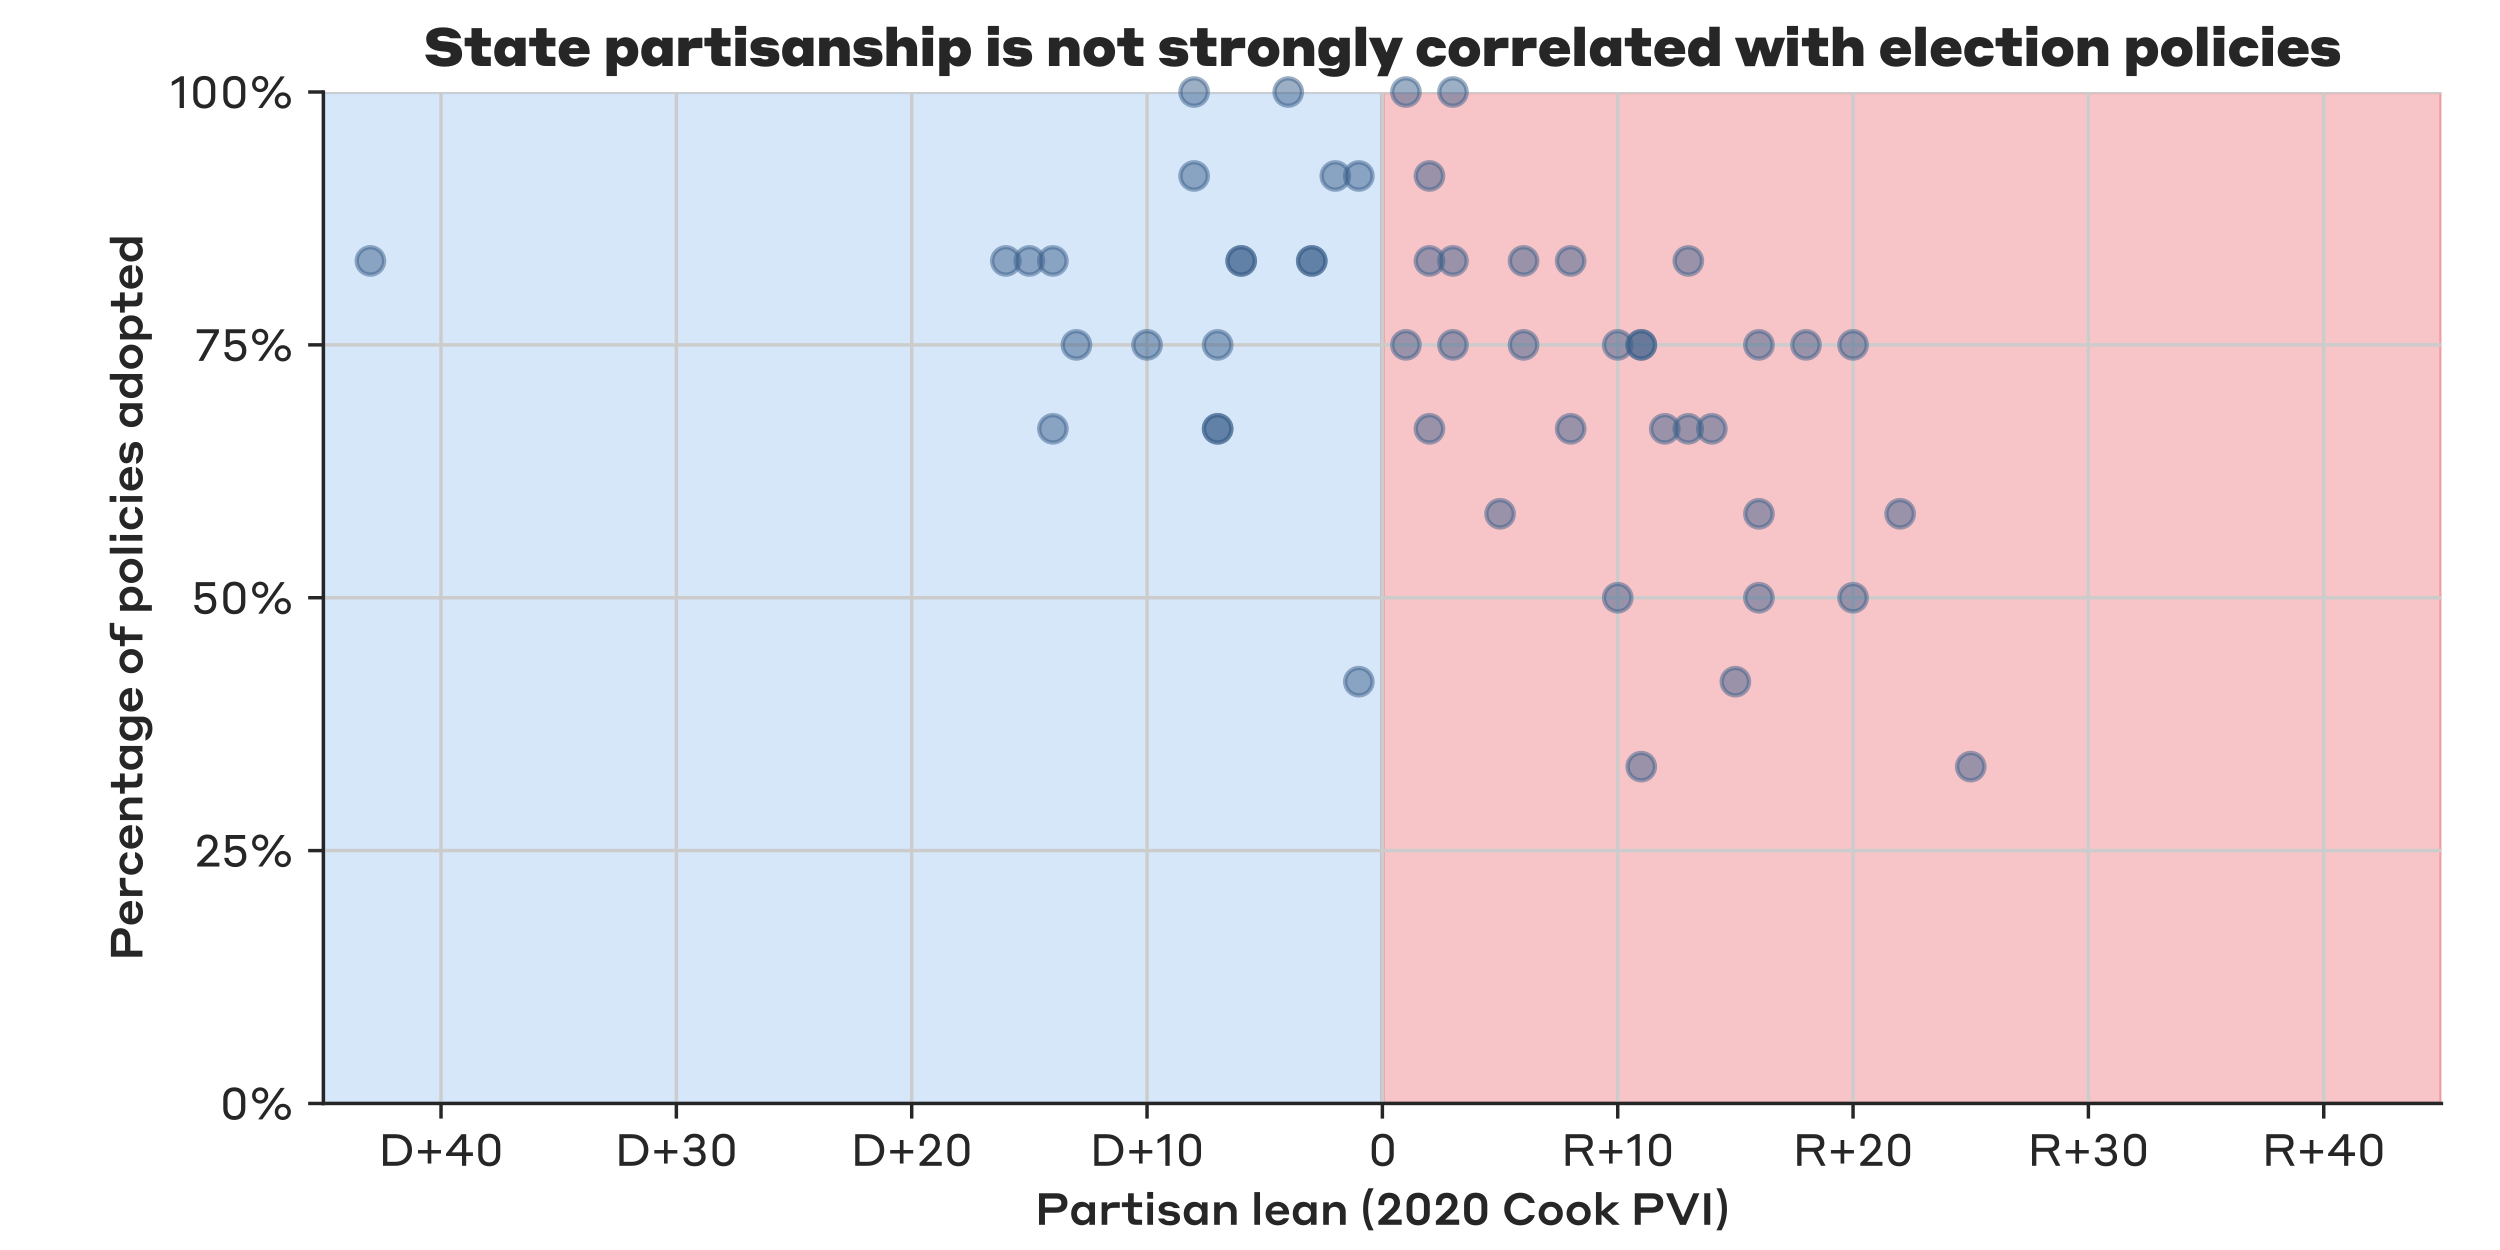 <?xml version="1.0" encoding="utf-8" standalone="no"?>
<!DOCTYPE svg PUBLIC "-//W3C//DTD SVG 1.1//EN"
  "http://www.w3.org/Graphics/SVG/1.1/DTD/svg11.dtd">
<svg xmlns:xlink="http://www.w3.org/1999/xlink" width="576pt" height="288pt" viewBox="0 0 576 288" xmlns="http://www.w3.org/2000/svg" version="1.1">
 <defs>
  <style type="text/css">*{stroke-linejoin: round; stroke-linecap: butt}</style>
 </defs>
 <g id="figure_1">
  <g id="patch_1">
   <path d="M 0 288 
L 576 288 
L 576 0 
L 0 0 
z
" style="fill: #ffffff"/>
  </g>
  <g id="axes_1">
   <g id="patch_2">
    <path d="M 74.5 254.233 
L 562.5 254.233 
L 562.5 21.2 
L 74.5 21.2 
z
" style="fill: #ffffff"/>
   </g>
   <g id="patch_3">
    <path d="M 74.5 254.233 
L 318.5 254.233 
L 318.5 21.2 
L 74.5 21.2 
z
" clip-path="url(#pe8891fdb47)" style="fill: #3687e7; opacity: 0.2; stroke: #3687e7; stroke-linejoin: miter"/>
   </g>
   <g id="patch_4">
    <path d="M 318.5 254.233 
L 562.5 254.233 
L 562.5 21.2 
L 318.5 21.2 
z
" clip-path="url(#pe8891fdb47)" style="fill: #e43e47; opacity: 0.3; stroke: #e43e47; stroke-linejoin: miter"/>
   </g>
   <g id="matplotlib.axis_1">
    <g id="xtick_1">
     <g id="line2d_1">
      <path d="M 101.611 254.233 
L 101.611 21.2 
" clip-path="url(#pe8891fdb47)" style="fill: none; stroke: #cccccc; stroke-width: 0.8; stroke-linecap: round"/>
     </g>
     <g id="line2d_2">
      <defs>
       <path id="ma58198d804" d="M 0 0 
L 0 3.5 
" style="stroke: #262626; stroke-width: 0.8"/>
      </defs>
      <g>
       <use xlink:href="#ma58198d804" x="101.611" y="254.233" style="fill: #262626; stroke: #262626; stroke-width: 0.8"/>
      </g>
     </g>
     <g id="text_1">
      <!-- D+40 -->
      <g style="fill: #262626" transform="translate(87.121 268.593) scale(0.1 -0.1)">
       <defs>
        <path id="StyreneA-Regular-44" d="M 704 0 
L 2496 0 
C 3962 0 4877 915 4877 2272 
C 4877 3654 3955 4544 2496 4544 
L 704 4544 
L 704 0 
z
M 2496 3974 
C 3571 3974 4237 3341 4237 2272 
C 4237 1235 3571 570 2496 570 
L 1325 570 
L 1325 3974 
L 2496 3974 
z
" transform="scale(0.016)"/>
        <path id="StyreneA-Regular-2b" d="M 3853 1766 
L 3853 2266 
L 2458 2266 
L 2458 3712 
L 1933 3712 
L 1933 2266 
L 538 2266 
L 538 1766 
L 1933 1766 
L 1933 320 
L 2458 320 
L 2458 1766 
L 3853 1766 
z
" transform="scale(0.016)"/>
        <path id="StyreneA-Regular-34" d="M 4160 1402 
L 4160 1939 
L 3194 1939 
L 3194 4544 
L 2515 4544 
L 288 1741 
L 288 1402 
L 2592 1402 
L 2592 0 
L 3194 0 
L 3194 1402 
L 4160 1402 
z
M 1107 1939 
L 2592 3827 
L 2592 1939 
L 1107 1939 
z
" transform="scale(0.016)"/>
        <path id="StyreneA-Regular-30" d="M 2214 4621 
C 1254 4621 627 4006 627 2963 
L 627 1581 
C 627 493 1274 -77 2214 -77 
C 3155 -77 3802 493 3802 1581 
L 3802 2963 
C 3802 4006 3174 4621 2214 4621 
z
M 2214 486 
C 1568 486 1242 954 1242 1587 
L 1242 2957 
C 1242 3590 1568 4058 2214 4058 
C 2861 4058 3187 3590 3187 2957 
L 3187 1587 
C 3187 954 2861 486 2214 486 
z
" transform="scale(0.016)"/>
       </defs>
       <use xlink:href="#StyreneA-Regular-44"/>
       <use xlink:href="#StyreneA-Regular-2b" x="83.2"/>
       <use xlink:href="#StyreneA-Regular-34" x="151.8"/>
       <use xlink:href="#StyreneA-Regular-30" x="220.6"/>
      </g>
     </g>
    </g>
    <g id="xtick_2">
     <g id="line2d_3">
      <path d="M 155.833 254.233 
L 155.833 21.2 
" clip-path="url(#pe8891fdb47)" style="fill: none; stroke: #cccccc; stroke-width: 0.8; stroke-linecap: round"/>
     </g>
     <g id="line2d_4">
      <g>
       <use xlink:href="#ma58198d804" x="155.833" y="254.233" style="fill: #262626; stroke: #262626; stroke-width: 0.8"/>
      </g>
     </g>
     <g id="text_2">
      <!-- D+30 -->
      <g style="fill: #262626" transform="translate(141.573 268.593) scale(0.1 -0.1)">
       <defs>
        <path id="StyreneA-Regular-33" d="M 3648 1242 
C 3648 1958 3206 2291 2867 2387 
C 3136 2502 3501 2810 3501 3373 
C 3501 4096 2963 4621 2010 4621 
C 1024 4621 570 3962 538 3379 
L 1152 3379 
C 1216 3757 1478 4064 2016 4064 
C 2528 4064 2886 3795 2886 3347 
C 2886 2886 2592 2630 2112 2630 
L 1293 2630 
L 1293 2067 
L 2093 2067 
C 2682 2067 3021 1786 3021 1280 
C 3021 781 2630 486 2029 486 
C 1408 486 1107 851 1037 1203 
L 416 1203 
C 474 589 947 -77 2029 -77 
C 3046 -77 3648 461 3648 1242 
z
" transform="scale(0.016)"/>
       </defs>
       <use xlink:href="#StyreneA-Regular-44"/>
       <use xlink:href="#StyreneA-Regular-2b" x="83.2"/>
       <use xlink:href="#StyreneA-Regular-33" x="151.8"/>
       <use xlink:href="#StyreneA-Regular-30" x="216"/>
      </g>
     </g>
    </g>
    <g id="xtick_3">
     <g id="line2d_5">
      <path d="M 210.056 254.233 
L 210.056 21.2 
" clip-path="url(#pe8891fdb47)" style="fill: none; stroke: #cccccc; stroke-width: 0.8; stroke-linecap: round"/>
     </g>
     <g id="line2d_6">
      <g>
       <use xlink:href="#ma58198d804" x="210.056" y="254.233" style="fill: #262626; stroke: #262626; stroke-width: 0.8"/>
      </g>
     </g>
     <g id="text_3">
      <!-- D+20 -->
      <g style="fill: #262626" transform="translate(195.916 268.593) scale(0.1 -0.1)">
       <defs>
        <path id="StyreneA-Regular-32" d="M 3674 563 
L 1459 563 
L 2419 1504 
C 2976 2048 3411 2496 3411 3219 
C 3411 4019 2854 4621 1946 4621 
C 1043 4621 493 4006 493 3174 
L 493 2874 
L 1101 2874 
L 1101 3168 
C 1101 3686 1421 4058 1946 4058 
C 2470 4058 2790 3718 2790 3219 
C 2790 2726 2509 2394 2016 1901 
L 480 384 
L 480 0 
L 3674 0 
L 3674 563 
z
" transform="scale(0.016)"/>
       </defs>
       <use xlink:href="#StyreneA-Regular-44"/>
       <use xlink:href="#StyreneA-Regular-2b" x="83.2"/>
       <use xlink:href="#StyreneA-Regular-32" x="151.8"/>
       <use xlink:href="#StyreneA-Regular-30" x="213.6"/>
      </g>
     </g>
    </g>
    <g id="xtick_4">
     <g id="line2d_7">
      <path d="M 264.278 254.233 
L 264.278 21.2 
" clip-path="url(#pe8891fdb47)" style="fill: none; stroke: #cccccc; stroke-width: 0.8; stroke-linecap: round"/>
     </g>
     <g id="line2d_8">
      <g>
       <use xlink:href="#ma58198d804" x="264.278" y="254.233" style="fill: #262626; stroke: #262626; stroke-width: 0.8"/>
      </g>
     </g>
     <g id="text_4">
      <!-- D+10 -->
      <g style="fill: #262626" transform="translate(251.003 268.593) scale(0.1 -0.1)">
       <defs>
        <path id="StyreneA-Regular-31" d="M 2067 4563 
L 1606 4563 
L 320 3776 
L 320 3187 
L 1446 3840 
L 1446 0 
L 2067 0 
L 2067 4563 
z
" transform="scale(0.016)"/>
       </defs>
       <use xlink:href="#StyreneA-Regular-44"/>
       <use xlink:href="#StyreneA-Regular-2b" x="83.2"/>
       <use xlink:href="#StyreneA-Regular-31" x="151.8"/>
       <use xlink:href="#StyreneA-Regular-30" x="196.3"/>
      </g>
     </g>
    </g>
    <g id="xtick_5">
     <g id="line2d_9">
      <path d="M 318.5 254.233 
L 318.5 21.2 
" clip-path="url(#pe8891fdb47)" style="fill: none; stroke: #cccccc; stroke-width: 0.8; stroke-linecap: round"/>
     </g>
     <g id="line2d_10">
      <g>
       <use xlink:href="#ma58198d804" x="318.5" y="254.233" style="fill: #262626; stroke: #262626; stroke-width: 0.8"/>
      </g>
     </g>
     <g id="text_5">
      <!-- 0 -->
      <g style="fill: #262626" transform="translate(315.04 268.593) scale(0.1 -0.1)">
       <use xlink:href="#StyreneA-Regular-30"/>
      </g>
     </g>
    </g>
    <g id="xtick_6">
     <g id="line2d_11">
      <path d="M 372.722 254.233 
L 372.722 21.2 
" clip-path="url(#pe8891fdb47)" style="fill: none; stroke: #cccccc; stroke-width: 0.8; stroke-linecap: round"/>
     </g>
     <g id="line2d_12">
      <g>
       <use xlink:href="#ma58198d804" x="372.722" y="254.233" style="fill: #262626; stroke: #262626; stroke-width: 0.8"/>
      </g>
     </g>
     <g id="text_6">
      <!-- R+10 -->
      <g style="fill: #262626" transform="translate(359.593 268.593) scale(0.1 -0.1)">
       <defs>
        <path id="StyreneA-Regular-52" d="M 704 0 
L 1325 0 
L 1325 2022 
L 3040 2022 
L 4128 0 
L 4787 0 
L 3686 2086 
C 4288 2240 4614 2656 4614 3258 
C 4614 4102 4096 4544 3117 4544 
L 704 4544 
L 704 0 
z
M 3098 3968 
C 3680 3968 3974 3750 3974 3258 
C 3974 2797 3680 2592 3098 2592 
L 1325 2592 
L 1325 3968 
L 3098 3968 
z
" transform="scale(0.016)"/>
       </defs>
       <use xlink:href="#StyreneA-Regular-52"/>
       <use xlink:href="#StyreneA-Regular-2b" x="80.3"/>
       <use xlink:href="#StyreneA-Regular-31" x="148.9"/>
       <use xlink:href="#StyreneA-Regular-30" x="193.4"/>
      </g>
     </g>
    </g>
    <g id="xtick_7">
     <g id="line2d_13">
      <path d="M 426.944 254.233 
L 426.944 21.2 
" clip-path="url(#pe8891fdb47)" style="fill: none; stroke: #cccccc; stroke-width: 0.8; stroke-linecap: round"/>
     </g>
     <g id="line2d_14">
      <g>
       <use xlink:href="#ma58198d804" x="426.944" y="254.233" style="fill: #262626; stroke: #262626; stroke-width: 0.8"/>
      </g>
     </g>
     <g id="text_7">
      <!-- R+20 -->
      <g style="fill: #262626" transform="translate(412.95 268.593) scale(0.1 -0.1)">
       <use xlink:href="#StyreneA-Regular-52"/>
       <use xlink:href="#StyreneA-Regular-2b" x="80.3"/>
       <use xlink:href="#StyreneA-Regular-32" x="148.9"/>
       <use xlink:href="#StyreneA-Regular-30" x="210.7"/>
      </g>
     </g>
    </g>
    <g id="xtick_8">
     <g id="line2d_15">
      <path d="M 481.167 254.233 
L 481.167 21.2 
" clip-path="url(#pe8891fdb47)" style="fill: none; stroke: #cccccc; stroke-width: 0.8; stroke-linecap: round"/>
     </g>
     <g id="line2d_16">
      <g>
       <use xlink:href="#ma58198d804" x="481.167" y="254.233" style="fill: #262626; stroke: #262626; stroke-width: 0.8"/>
      </g>
     </g>
     <g id="text_8">
      <!-- R+30 -->
      <g style="fill: #262626" transform="translate(467.052 268.593) scale(0.1 -0.1)">
       <use xlink:href="#StyreneA-Regular-52"/>
       <use xlink:href="#StyreneA-Regular-2b" x="80.3"/>
       <use xlink:href="#StyreneA-Regular-33" x="148.9"/>
       <use xlink:href="#StyreneA-Regular-30" x="213.1"/>
      </g>
     </g>
    </g>
    <g id="xtick_9">
     <g id="line2d_17">
      <path d="M 535.389 254.233 
L 535.389 21.2 
" clip-path="url(#pe8891fdb47)" style="fill: none; stroke: #cccccc; stroke-width: 0.8; stroke-linecap: round"/>
     </g>
     <g id="line2d_18">
      <g>
       <use xlink:href="#ma58198d804" x="535.389" y="254.233" style="fill: #262626; stroke: #262626; stroke-width: 0.8"/>
      </g>
     </g>
     <g id="text_9">
      <!-- R+40 -->
      <g style="fill: #262626" transform="translate(521.044 268.593) scale(0.1 -0.1)">
       <use xlink:href="#StyreneA-Regular-52"/>
       <use xlink:href="#StyreneA-Regular-2b" x="80.3"/>
       <use xlink:href="#StyreneA-Regular-34" x="148.9"/>
       <use xlink:href="#StyreneA-Regular-30" x="217.7"/>
      </g>
     </g>
    </g>
    <g id="text_10">
     <!-- Partisan lean (2020 Cook PVI) -->
     <g style="fill: #262626" transform="translate(238.385 282.193) scale(0.1 -0.1)">
      <defs>
       <path id="StyreneA-Medium-50" d="M 627 0 
L 1485 0 
L 1485 1741 
L 3136 1741 
C 4154 1741 4723 2278 4723 3155 
C 4723 4051 4154 4544 3136 4544 
L 627 4544 
L 627 0 
z
M 3091 3776 
C 3597 3776 3840 3552 3840 3142 
C 3840 2765 3590 2509 3091 2509 
L 1485 2509 
L 1485 3776 
L 3091 3776 
z
" transform="scale(0.016)"/>
       <path id="StyreneA-Medium-61" d="M 2938 512 
L 2938 0 
L 3750 0 
L 3750 3238 
L 2931 3238 
L 2931 2752 
C 2861 2886 2534 3309 1850 3309 
C 1011 3309 320 2669 320 1619 
C 320 557 1011 -70 1843 -70 
C 2554 -70 2874 378 2938 512 
z
M 2944 1619 
C 2944 1069 2592 646 2061 646 
C 1510 646 1152 1069 1152 1619 
C 1152 2170 1510 2592 2061 2592 
C 2592 2592 2944 2170 2944 1619 
z
" transform="scale(0.016)"/>
       <path id="StyreneA-Medium-72" d="M 1344 1702 
C 1344 2214 1594 2445 2285 2445 
L 3149 2445 
L 3149 3258 
L 2394 3258 
C 1677 3258 1427 2880 1344 2694 
L 1344 3238 
L 531 3238 
L 531 0 
L 1344 0 
L 1344 1702 
z
" transform="scale(0.016)"/>
       <path id="StyreneA-Medium-74" d="M 3085 730 
L 2464 730 
C 2022 730 1888 902 1888 1306 
L 1888 2541 
L 3085 2541 
L 3085 3238 
L 1888 3238 
L 1888 4544 
L 1069 4544 
L 1069 3238 
L 179 3238 
L 179 2541 
L 1069 2541 
L 1069 1056 
C 1069 365 1427 0 2189 0 
L 3085 0 
L 3085 730 
z
" transform="scale(0.016)"/>
       <path id="StyreneA-Medium-69" d="M 518 3757 
L 1370 3757 
L 1370 4730 
L 518 4730 
L 518 3757 
z
M 538 0 
L 1357 0 
L 1357 3238 
L 538 3238 
L 538 0 
z
" transform="scale(0.016)"/>
       <path id="StyreneA-Medium-73" d="M 2093 1267 
C 2458 1229 2573 1101 2573 902 
C 2573 698 2355 544 1907 544 
C 1357 544 1158 832 1126 909 
L 250 909 
C 314 608 704 -90 1907 -90 
C 2893 -90 3405 333 3405 934 
C 3405 1568 3046 1907 2170 1984 
L 1619 2042 
C 1293 2080 1158 2202 1158 2381 
C 1158 2573 1363 2707 1754 2707 
C 2234 2707 2432 2483 2483 2413 
L 3347 2413 
C 3270 2726 2918 3328 1760 3328 
C 890 3328 333 2944 333 2336 
C 333 1702 813 1382 1523 1325 
C 1747 1299 1862 1286 2093 1267 
z
" transform="scale(0.016)"/>
       <path id="StyreneA-Medium-6e" d="M 1344 1728 
C 1344 2227 1664 2579 2157 2579 
C 2637 2579 2944 2240 2944 1728 
L 2944 0 
L 3770 0 
L 3770 1888 
C 3770 2714 3232 3309 2419 3309 
C 1830 3309 1466 2925 1344 2694 
L 1344 3238 
L 531 3238 
L 531 0 
L 1344 0 
L 1344 1728 
z
" transform="scale(0.016)"/>
       <path id="StyreneA-Medium-20" transform="scale(0.016)"/>
       <path id="StyreneA-Medium-6c" d="M 544 0 
L 1363 0 
L 1363 4710 
L 544 4710 
L 544 0 
z
" transform="scale(0.016)"/>
       <path id="StyreneA-Medium-65" d="M 2010 3322 
C 1018 3322 314 2624 314 1619 
C 314 646 1018 -83 2074 -83 
C 3174 -83 3616 614 3667 947 
L 2861 947 
C 2803 858 2592 595 2074 595 
C 1536 595 1171 979 1133 1485 
L 3706 1485 
L 3706 1574 
C 3706 2637 3008 3322 2010 3322 
z
M 2010 2688 
C 2426 2688 2733 2458 2848 2048 
L 1158 2048 
C 1261 2445 1568 2688 2010 2688 
z
" transform="scale(0.016)"/>
       <path id="StyreneA-Medium-28" d="M 2029 5261 
L 1286 5261 
C 979 4672 512 3686 512 2240 
C 512 794 979 -205 1286 -794 
L 2029 -794 
C 1715 -205 1235 755 1235 2240 
C 1235 3725 1715 4672 2029 5261 
z
" transform="scale(0.016)"/>
       <path id="StyreneA-Medium-32" d="M 3789 749 
L 1754 749 
L 2560 1510 
C 3123 2035 3546 2470 3546 3181 
C 3546 4019 2970 4621 1984 4621 
C 1005 4621 442 3968 442 3123 
L 442 2835 
L 1274 2835 
L 1274 3104 
C 1274 3546 1542 3859 1984 3859 
C 2432 3859 2688 3571 2688 3162 
C 2688 2752 2464 2477 2042 2074 
L 429 550 
L 429 0 
L 3789 0 
L 3789 749 
z
" transform="scale(0.016)"/>
       <path id="StyreneA-Medium-30" d="M 2227 4627 
C 1203 4627 557 3994 557 2944 
L 557 1600 
C 557 525 1216 -83 2227 -83 
C 3238 -83 3898 525 3898 1600 
L 3898 2944 
C 3898 3994 3251 4627 2227 4627 
z
M 2227 685 
C 1677 685 1402 1075 1402 1613 
L 1402 2931 
C 1402 3469 1677 3859 2227 3859 
C 2771 3859 3053 3469 3053 2931 
L 3053 1613 
C 3053 1075 2771 685 2227 685 
z
" transform="scale(0.016)"/>
       <path id="StyreneA-Medium-43" d="M 2675 -77 
C 4134 -77 4685 922 4794 1402 
L 3923 1402 
C 3802 1171 3469 710 2675 710 
C 1818 710 1274 1421 1274 2272 
C 1274 3123 1818 3834 2675 3834 
C 3398 3834 3782 3392 3910 3149 
L 4794 3149 
C 4672 3680 4077 4621 2675 4621 
C 1344 4621 384 3603 384 2272 
C 384 941 1344 -77 2675 -77 
z
" transform="scale(0.016)"/>
       <path id="StyreneA-Medium-6f" d="M 2061 3322 
C 1062 3322 314 2605 314 1619 
C 314 634 1062 -83 2061 -83 
C 3046 -83 3802 634 3802 1619 
C 3802 2605 3046 3322 2061 3322 
z
M 2061 646 
C 1510 646 1139 1075 1139 1619 
C 1139 2163 1510 2592 2061 2592 
C 2605 2592 2976 2170 2976 1619 
C 2976 1069 2605 646 2061 646 
z
" transform="scale(0.016)"/>
       <path id="StyreneA-Medium-6b" d="M 2886 0 
L 3981 0 
L 2170 1728 
L 3891 3238 
L 2822 3238 
L 1338 1920 
L 1338 4710 
L 531 4710 
L 531 0 
L 1338 0 
L 1338 1472 
L 2886 0 
z
" transform="scale(0.016)"/>
       <path id="StyreneA-Medium-56" d="M 4992 4544 
L 4109 4544 
L 2637 1062 
L 1171 4544 
L 186 4544 
L 2189 -13 
L 3046 -13 
L 4992 4544 
z
" transform="scale(0.016)"/>
       <path id="StyreneA-Medium-49" d="M 634 0 
L 1498 0 
L 1498 4544 
L 634 4544 
L 634 0 
z
" transform="scale(0.016)"/>
       <path id="StyreneA-Medium-29" d="M 301 -794 
L 1043 -794 
C 1350 -205 1824 794 1824 2240 
C 1824 3686 1350 4672 1043 5261 
L 301 5261 
C 614 4672 1094 3725 1094 2240 
C 1094 755 614 -205 301 -794 
z
" transform="scale(0.016)"/>
      </defs>
      <use xlink:href="#StyreneA-Medium-50"/>
      <use xlink:href="#StyreneA-Medium-61" x="79"/>
      <use xlink:href="#StyreneA-Medium-72" x="145.8"/>
      <use xlink:href="#StyreneA-Medium-74" x="198.1"/>
      <use xlink:href="#StyreneA-Medium-69" x="251"/>
      <use xlink:href="#StyreneA-Medium-73" x="280.5"/>
      <use xlink:href="#StyreneA-Medium-61" x="338.3"/>
      <use xlink:href="#StyreneA-Medium-6e" x="405.1"/>
      <use xlink:href="#StyreneA-Medium-20" x="471.6"/>
      <use xlink:href="#StyreneA-Medium-6c" x="497.4"/>
      <use xlink:href="#StyreneA-Medium-65" x="527.1"/>
      <use xlink:href="#StyreneA-Medium-61" x="589.5"/>
      <use xlink:href="#StyreneA-Medium-6e" x="656.3"/>
      <use xlink:href="#StyreneA-Medium-20" x="722.8"/>
      <use xlink:href="#StyreneA-Medium-28" x="748.6"/>
      <use xlink:href="#StyreneA-Medium-32" x="785"/>
      <use xlink:href="#StyreneA-Medium-30" x="848"/>
      <use xlink:href="#StyreneA-Medium-32" x="917.5"/>
      <use xlink:href="#StyreneA-Medium-30" x="980.5"/>
      <use xlink:href="#StyreneA-Medium-20" x="1050"/>
      <use xlink:href="#StyreneA-Medium-43" x="1075.8"/>
      <use xlink:href="#StyreneA-Medium-6f" x="1156.1"/>
      <use xlink:href="#StyreneA-Medium-6f" x="1220.4"/>
      <use xlink:href="#StyreneA-Medium-6b" x="1284.7"/>
      <use xlink:href="#StyreneA-Medium-20" x="1346.9"/>
      <use xlink:href="#StyreneA-Medium-50" x="1372.7"/>
      <use xlink:href="#StyreneA-Medium-56" x="1451.7"/>
      <use xlink:href="#StyreneA-Medium-49" x="1532.6"/>
      <use xlink:href="#StyreneA-Medium-29" x="1565.9"/>
     </g>
    </g>
   </g>
   <g id="matplotlib.axis_2">
    <g id="ytick_1">
     <g id="line2d_19">
      <path d="M 74.5 254.233 
L 562.5 254.233 
" clip-path="url(#pe8891fdb47)" style="fill: none; stroke: #cccccc; stroke-width: 0.8; stroke-linecap: round"/>
     </g>
     <g id="line2d_20">
      <defs>
       <path id="m0393fb7500" d="M 0 0 
L -3.5 0 
" style="stroke: #262626; stroke-width: 0.8"/>
      </defs>
      <g>
       <use xlink:href="#m0393fb7500" x="74.5" y="254.233" style="fill: #262626; stroke: #262626; stroke-width: 0.8"/>
      </g>
     </g>
     <g id="text_11">
      <!-- 0% -->
      <g style="fill: #262626" transform="translate(50.439 257.913) scale(0.1 -0.1)">
       <defs>
        <path id="StyreneA-Regular-25" d="M 1613 2278 
C 2272 2278 2778 2784 2778 3450 
C 2778 4115 2272 4621 1613 4621 
C 954 4621 448 4115 448 3450 
C 448 2784 954 2278 1613 2278 
z
M 1331 0 
L 1933 0 
L 5152 4544 
L 4544 4544 
L 1331 0 
z
M 1613 2752 
C 1222 2752 954 3053 954 3450 
C 954 3846 1222 4147 1613 4147 
C 2003 4147 2272 3846 2272 3450 
C 2272 3053 2003 2752 1613 2752 
z
M 4877 -90 
C 5536 -90 6042 416 6042 1082 
C 6042 1747 5536 2253 4877 2253 
C 4218 2253 3712 1747 3712 1082 
C 3712 416 4218 -90 4877 -90 
z
M 4877 384 
C 4486 384 4218 685 4218 1082 
C 4218 1478 4486 1779 4877 1779 
C 5267 1779 5536 1478 5536 1082 
C 5536 685 5267 384 4877 384 
z
" transform="scale(0.016)"/>
       </defs>
       <use xlink:href="#StyreneA-Regular-30"/>
       <use xlink:href="#StyreneA-Regular-25" x="69.2"/>
      </g>
     </g>
    </g>
    <g id="ytick_2">
     <g id="line2d_21">
      <path d="M 74.5 195.975 
L 562.5 195.975 
" clip-path="url(#pe8891fdb47)" style="fill: none; stroke: #cccccc; stroke-width: 0.8; stroke-linecap: round"/>
     </g>
     <g id="line2d_22">
      <g>
       <use xlink:href="#m0393fb7500" x="74.5" y="195.975" style="fill: #262626; stroke: #262626; stroke-width: 0.8"/>
      </g>
     </g>
     <g id="text_12">
      <!-- 25% -->
      <g style="fill: #262626" transform="translate(44.67 199.655) scale(0.1 -0.1)">
       <defs>
        <path id="StyreneA-Regular-35" d="M 730 2010 
L 1242 2010 
C 1312 2112 1530 2432 2099 2432 
C 2682 2432 3078 2067 3078 1491 
L 3078 1427 
C 3078 877 2682 486 2099 486 
C 1395 486 1158 954 1114 1254 
L 506 1254 
C 557 563 1056 -77 2099 -77 
C 3059 -77 3693 544 3693 1427 
L 3693 1498 
C 3693 2458 3021 2995 2240 2995 
C 1798 2995 1498 2842 1318 2662 
L 1318 3981 
L 3520 3981 
L 3520 4544 
L 730 4544 
L 730 2010 
z
" transform="scale(0.016)"/>
       </defs>
       <use xlink:href="#StyreneA-Regular-32"/>
       <use xlink:href="#StyreneA-Regular-35" x="61.8"/>
       <use xlink:href="#StyreneA-Regular-25" x="126.9"/>
      </g>
     </g>
    </g>
    <g id="ytick_3">
     <g id="line2d_23">
      <path d="M 74.5 137.717 
L 562.5 137.717 
" clip-path="url(#pe8891fdb47)" style="fill: none; stroke: #cccccc; stroke-width: 0.8; stroke-linecap: round"/>
     </g>
     <g id="line2d_24">
      <g>
       <use xlink:href="#m0393fb7500" x="74.5" y="137.717" style="fill: #262626; stroke: #262626; stroke-width: 0.8"/>
      </g>
     </g>
     <g id="text_13">
      <!-- 50% -->
      <g style="fill: #262626" transform="translate(43.93 141.396) scale(0.1 -0.1)">
       <use xlink:href="#StyreneA-Regular-35"/>
       <use xlink:href="#StyreneA-Regular-30" x="65.1"/>
       <use xlink:href="#StyreneA-Regular-25" x="134.3"/>
      </g>
     </g>
    </g>
    <g id="ytick_4">
     <g id="line2d_25">
      <path d="M 74.5 79.458 
L 562.5 79.458 
" clip-path="url(#pe8891fdb47)" style="fill: none; stroke: #cccccc; stroke-width: 0.8; stroke-linecap: round"/>
     </g>
     <g id="line2d_26">
      <g>
       <use xlink:href="#m0393fb7500" x="74.5" y="79.458" style="fill: #262626; stroke: #262626; stroke-width: 0.8"/>
      </g>
     </g>
     <g id="text_14">
      <!-- 75% -->
      <g style="fill: #262626" transform="translate(44.67 83.138) scale(0.1 -0.1)">
       <defs>
        <path id="StyreneA-Regular-37" d="M 3603 4077 
L 3603 4544 
L 416 4544 
L 416 3981 
L 2899 3981 
L 672 0 
L 1350 0 
L 3603 4077 
z
" transform="scale(0.016)"/>
       </defs>
       <use xlink:href="#StyreneA-Regular-37"/>
       <use xlink:href="#StyreneA-Regular-35" x="61.8"/>
       <use xlink:href="#StyreneA-Regular-25" x="126.9"/>
      </g>
     </g>
    </g>
    <g id="ytick_5">
     <g id="line2d_27">
      <path d="M 74.5 21.2 
L 562.5 21.2 
" clip-path="url(#pe8891fdb47)" style="fill: none; stroke: #cccccc; stroke-width: 0.8; stroke-linecap: round"/>
     </g>
     <g id="line2d_28">
      <g>
       <use xlink:href="#m0393fb7500" x="74.5" y="21.2" style="fill: #262626; stroke: #262626; stroke-width: 0.8"/>
      </g>
     </g>
     <g id="text_15">
      <!-- 100% -->
      <g style="fill: #262626" transform="translate(39.069 24.88) scale(0.1 -0.1)">
       <use xlink:href="#StyreneA-Regular-31"/>
       <use xlink:href="#StyreneA-Regular-30" x="44.5"/>
       <use xlink:href="#StyreneA-Regular-30" x="113.7"/>
       <use xlink:href="#StyreneA-Regular-25" x="182.9"/>
      </g>
     </g>
    </g>
    <g id="text_16">
     <!-- Percentage of policies adopted -->
     <g style="fill: #262626" transform="translate(32.819 221.417) rotate(-90) scale(0.1 -0.1)">
      <defs>
       <path id="StyreneA-Medium-63" d="M 2758 2170 
L 3571 2170 
C 3520 2528 3130 3322 1978 3322 
C 1043 3322 314 2618 314 1619 
C 314 621 1050 -83 1984 -83 
C 3142 -83 3533 730 3571 1069 
L 2771 1069 
C 2726 979 2528 640 1997 640 
C 1491 640 1146 1075 1146 1619 
C 1146 2163 1491 2598 1990 2598 
C 2509 2598 2714 2259 2758 2170 
z
" transform="scale(0.016)"/>
       <path id="StyreneA-Medium-67" d="M 2976 531 
L 2976 83 
C 2976 -454 2637 -762 2048 -762 
C 1523 -762 1331 -493 1286 -429 
L 346 -429 
C 397 -666 800 -1440 2048 -1440 
C 3219 -1440 3789 -819 3789 70 
L 3789 3238 
L 2970 3238 
L 2970 2746 
C 2906 2874 2560 3309 1862 3309 
C 1018 3309 320 2682 320 1626 
C 320 576 1018 -58 1862 -58 
C 2566 -58 2906 390 2976 531 
z
M 2982 1626 
C 2982 1088 2624 659 2074 659 
C 1510 659 1152 1088 1152 1626 
C 1152 2176 1510 2592 2074 2592 
C 2624 2592 2982 2176 2982 1626 
z
" transform="scale(0.016)"/>
       <path id="StyreneA-Medium-66" d="M 3046 2547 
L 3046 3238 
L 1888 3238 
L 1888 3552 
C 1888 3878 2042 4058 2400 4058 
L 3546 4058 
L 3546 4710 
L 2150 4710 
C 1414 4710 1069 4339 1069 3712 
L 1069 3238 
L 179 3238 
L 179 2547 
L 1069 2547 
L 1069 0 
L 1888 0 
L 1888 2547 
L 3046 2547 
z
" transform="scale(0.016)"/>
       <path id="StyreneA-Medium-70" d="M 1338 493 
C 1402 365 1754 -70 2458 -70 
C 3302 -70 3994 557 3994 1619 
C 3994 2675 3302 3309 2458 3309 
C 1754 3309 1402 2848 1344 2726 
L 1344 3238 
L 531 3238 
L 531 -1357 
L 1338 -1357 
L 1338 493 
z
M 1331 1619 
C 1331 2176 1690 2592 2246 2592 
C 2810 2592 3168 2176 3168 1619 
C 3168 1069 2810 646 2246 646 
C 1690 646 1331 1069 1331 1619 
z
" transform="scale(0.016)"/>
       <path id="StyreneA-Medium-64" d="M 2982 512 
L 2982 0 
L 3795 0 
L 3795 4710 
L 2976 4710 
L 2976 2752 
C 2912 2880 2566 3309 1862 3309 
C 1024 3309 320 2675 320 1619 
C 320 563 1018 -70 1862 -70 
C 2573 -70 2918 384 2982 512 
z
M 2989 1619 
C 2989 1062 2630 646 2080 646 
C 1517 646 1152 1062 1152 1619 
C 1152 2176 1517 2592 2080 2592 
C 2630 2592 2989 2176 2989 1619 
z
" transform="scale(0.016)"/>
      </defs>
      <use xlink:href="#StyreneA-Medium-50"/>
      <use xlink:href="#StyreneA-Medium-65" x="79"/>
      <use xlink:href="#StyreneA-Medium-72" x="141.4"/>
      <use xlink:href="#StyreneA-Medium-63" x="193.7"/>
      <use xlink:href="#StyreneA-Medium-65" x="253.8"/>
      <use xlink:href="#StyreneA-Medium-6e" x="316.2"/>
      <use xlink:href="#StyreneA-Medium-74" x="382.7"/>
      <use xlink:href="#StyreneA-Medium-61" x="435.6"/>
      <use xlink:href="#StyreneA-Medium-67" x="502.4"/>
      <use xlink:href="#StyreneA-Medium-65" x="569.8"/>
      <use xlink:href="#StyreneA-Medium-20" x="632.2"/>
      <use xlink:href="#StyreneA-Medium-6f" x="658"/>
      <use xlink:href="#StyreneA-Medium-66" x="722.3"/>
      <use xlink:href="#StyreneA-Medium-20" x="772.7"/>
      <use xlink:href="#StyreneA-Medium-70" x="798.5"/>
      <use xlink:href="#StyreneA-Medium-6f" x="865.9"/>
      <use xlink:href="#StyreneA-Medium-6c" x="930.2"/>
      <use xlink:href="#StyreneA-Medium-69" x="959.9"/>
      <use xlink:href="#StyreneA-Medium-63" x="989.4"/>
      <use xlink:href="#StyreneA-Medium-69" x="1049.5"/>
      <use xlink:href="#StyreneA-Medium-65" x="1079"/>
      <use xlink:href="#StyreneA-Medium-73" x="1141.4"/>
      <use xlink:href="#StyreneA-Medium-20" x="1199.2"/>
      <use xlink:href="#StyreneA-Medium-61" x="1225"/>
      <use xlink:href="#StyreneA-Medium-64" x="1291.8"/>
      <use xlink:href="#StyreneA-Medium-6f" x="1359.4"/>
      <use xlink:href="#StyreneA-Medium-70" x="1423.7"/>
      <use xlink:href="#StyreneA-Medium-74" x="1491.1"/>
      <use xlink:href="#StyreneA-Medium-65" x="1544"/>
      <use xlink:href="#StyreneA-Medium-64" x="1606.4"/>
     </g>
    </g>
   </g>
   <g id="PathCollection_1">
    <defs>
     <path id="m707bb9d493" d="M 0 3.162 
C 0.839 3.162 1.643 2.829 2.236 2.236 
C 2.829 1.643 3.162 0.839 3.162 0 
C 3.162 -0.839 2.829 -1.643 2.236 -2.236 
C 1.643 -2.829 0.839 -3.162 0 -3.162 
C -0.839 -3.162 -1.643 -2.829 -2.236 -2.236 
C -2.829 -1.643 -3.162 -0.839 -3.162 0 
C -3.162 0.839 -2.829 1.643 -2.236 2.236 
C -1.643 2.829 -0.839 3.162 0 3.162 
z
" style="stroke: #3c608a; stroke-opacity: 0.5"/>
    </defs>
    <g>
     <use xlink:href="#m707bb9d493" x="399.833" y="157.058" style="fill: #3c608a; fill-opacity: 0.5; stroke: #3c608a; stroke-opacity: 0.5"/>
     <use xlink:href="#m707bb9d493" x="361.878" y="60.117" style="fill: #3c608a; fill-opacity: 0.5; stroke: #3c608a; stroke-opacity: 0.5"/>
     <use xlink:href="#m707bb9d493" x="329.344" y="40.542" style="fill: #3c608a; fill-opacity: 0.5; stroke: #3c608a; stroke-opacity: 0.5"/>
     <use xlink:href="#m707bb9d493" x="405.256" y="137.717" style="fill: #3c608a; fill-opacity: 0.5; stroke: #3c608a; stroke-opacity: 0.5"/>
     <use xlink:href="#m707bb9d493" x="248.011" y="79.458" style="fill: #3c608a; fill-opacity: 0.5; stroke: #3c608a; stroke-opacity: 0.5"/>
     <use xlink:href="#m707bb9d493" x="296.811" y="21.2" style="fill: #3c608a; fill-opacity: 0.5; stroke: #3c608a; stroke-opacity: 0.5"/>
     <use xlink:href="#m707bb9d493" x="280.544" y="79.458" style="fill: #3c608a; fill-opacity: 0.5; stroke: #3c608a; stroke-opacity: 0.5"/>
     <use xlink:href="#m707bb9d493" x="280.544" y="98.8" style="fill: #3c608a; fill-opacity: 0.5; stroke: #3c608a; stroke-opacity: 0.5"/>
     <use xlink:href="#m707bb9d493" x="85.344" y="60.117" style="fill: #3c608a; fill-opacity: 0.5; stroke: #3c608a; stroke-opacity: 0.5"/>
     <use xlink:href="#m707bb9d493" x="334.767" y="79.458" style="fill: #3c608a; fill-opacity: 0.5; stroke: #3c608a; stroke-opacity: 0.5"/>
     <use xlink:href="#m707bb9d493" x="334.767" y="21.2" style="fill: #3c608a; fill-opacity: 0.5; stroke: #3c608a; stroke-opacity: 0.5"/>
     <use xlink:href="#m707bb9d493" x="242.589" y="60.117" style="fill: #3c608a; fill-opacity: 0.5; stroke: #3c608a; stroke-opacity: 0.5"/>
     <use xlink:href="#m707bb9d493" x="416.1" y="79.458" style="fill: #3c608a; fill-opacity: 0.5; stroke: #3c608a; stroke-opacity: 0.5"/>
     <use xlink:href="#m707bb9d493" x="280.544" y="98.8" style="fill: #3c608a; fill-opacity: 0.5; stroke: #3c608a; stroke-opacity: 0.5"/>
     <use xlink:href="#m707bb9d493" x="378.144" y="79.458" style="fill: #3c608a; fill-opacity: 0.5; stroke: #3c608a; stroke-opacity: 0.5"/>
     <use xlink:href="#m707bb9d493" x="351.033" y="60.117" style="fill: #3c608a; fill-opacity: 0.5; stroke: #3c608a; stroke-opacity: 0.5"/>
     <use xlink:href="#m707bb9d493" x="372.722" y="79.458" style="fill: #3c608a; fill-opacity: 0.5; stroke: #3c608a; stroke-opacity: 0.5"/>
     <use xlink:href="#m707bb9d493" x="405.256" y="79.458" style="fill: #3c608a; fill-opacity: 0.5; stroke: #3c608a; stroke-opacity: 0.5"/>
     <use xlink:href="#m707bb9d493" x="383.567" y="98.8" style="fill: #3c608a; fill-opacity: 0.5; stroke: #3c608a; stroke-opacity: 0.5"/>
     <use xlink:href="#m707bb9d493" x="307.656" y="40.542" style="fill: #3c608a; fill-opacity: 0.5; stroke: #3c608a; stroke-opacity: 0.5"/>
     <use xlink:href="#m707bb9d493" x="242.589" y="98.8" style="fill: #3c608a; fill-opacity: 0.5; stroke: #3c608a; stroke-opacity: 0.5"/>
     <use xlink:href="#m707bb9d493" x="237.167" y="60.117" style="fill: #3c608a; fill-opacity: 0.5; stroke: #3c608a; stroke-opacity: 0.5"/>
     <use xlink:href="#m707bb9d493" x="323.922" y="21.2" style="fill: #3c608a; fill-opacity: 0.5; stroke: #3c608a; stroke-opacity: 0.5"/>
     <use xlink:href="#m707bb9d493" x="313.078" y="40.542" style="fill: #3c608a; fill-opacity: 0.5; stroke: #3c608a; stroke-opacity: 0.5"/>
     <use xlink:href="#m707bb9d493" x="378.144" y="176.633" style="fill: #3c608a; fill-opacity: 0.5; stroke: #3c608a; stroke-opacity: 0.5"/>
     <use xlink:href="#m707bb9d493" x="372.722" y="137.717" style="fill: #3c608a; fill-opacity: 0.5; stroke: #3c608a; stroke-opacity: 0.5"/>
     <use xlink:href="#m707bb9d493" x="378.144" y="79.458" style="fill: #3c608a; fill-opacity: 0.5; stroke: #3c608a; stroke-opacity: 0.5"/>
     <use xlink:href="#m707bb9d493" x="388.989" y="98.8" style="fill: #3c608a; fill-opacity: 0.5; stroke: #3c608a; stroke-opacity: 0.5"/>
     <use xlink:href="#m707bb9d493" x="323.922" y="79.458" style="fill: #3c608a; fill-opacity: 0.5; stroke: #3c608a; stroke-opacity: 0.5"/>
     <use xlink:href="#m707bb9d493" x="313.078" y="157.058" style="fill: #3c608a; fill-opacity: 0.5; stroke: #3c608a; stroke-opacity: 0.5"/>
     <use xlink:href="#m707bb9d493" x="285.967" y="60.117" style="fill: #3c608a; fill-opacity: 0.5; stroke: #3c608a; stroke-opacity: 0.5"/>
     <use xlink:href="#m707bb9d493" x="302.233" y="60.117" style="fill: #3c608a; fill-opacity: 0.5; stroke: #3c608a; stroke-opacity: 0.5"/>
     <use xlink:href="#m707bb9d493" x="264.278" y="79.458" style="fill: #3c608a; fill-opacity: 0.5; stroke: #3c608a; stroke-opacity: 0.5"/>
     <use xlink:href="#m707bb9d493" x="334.767" y="60.117" style="fill: #3c608a; fill-opacity: 0.5; stroke: #3c608a; stroke-opacity: 0.5"/>
     <use xlink:href="#m707bb9d493" x="426.944" y="79.458" style="fill: #3c608a; fill-opacity: 0.5; stroke: #3c608a; stroke-opacity: 0.5"/>
     <use xlink:href="#m707bb9d493" x="351.033" y="79.458" style="fill: #3c608a; fill-opacity: 0.5; stroke: #3c608a; stroke-opacity: 0.5"/>
     <use xlink:href="#m707bb9d493" x="426.944" y="137.717" style="fill: #3c608a; fill-opacity: 0.5; stroke: #3c608a; stroke-opacity: 0.5"/>
     <use xlink:href="#m707bb9d493" x="285.967" y="60.117" style="fill: #3c608a; fill-opacity: 0.5; stroke: #3c608a; stroke-opacity: 0.5"/>
     <use xlink:href="#m707bb9d493" x="329.344" y="98.8" style="fill: #3c608a; fill-opacity: 0.5; stroke: #3c608a; stroke-opacity: 0.5"/>
     <use xlink:href="#m707bb9d493" x="275.122" y="21.2" style="fill: #3c608a; fill-opacity: 0.5; stroke: #3c608a; stroke-opacity: 0.5"/>
     <use xlink:href="#m707bb9d493" x="361.878" y="98.8" style="fill: #3c608a; fill-opacity: 0.5; stroke: #3c608a; stroke-opacity: 0.5"/>
     <use xlink:href="#m707bb9d493" x="405.256" y="118.375" style="fill: #3c608a; fill-opacity: 0.5; stroke: #3c608a; stroke-opacity: 0.5"/>
     <use xlink:href="#m707bb9d493" x="394.411" y="98.8" style="fill: #3c608a; fill-opacity: 0.5; stroke: #3c608a; stroke-opacity: 0.5"/>
     <use xlink:href="#m707bb9d493" x="345.611" y="118.375" style="fill: #3c608a; fill-opacity: 0.5; stroke: #3c608a; stroke-opacity: 0.5"/>
     <use xlink:href="#m707bb9d493" x="388.989" y="60.117" style="fill: #3c608a; fill-opacity: 0.5; stroke: #3c608a; stroke-opacity: 0.5"/>
     <use xlink:href="#m707bb9d493" x="231.744" y="60.117" style="fill: #3c608a; fill-opacity: 0.5; stroke: #3c608a; stroke-opacity: 0.5"/>
     <use xlink:href="#m707bb9d493" x="302.233" y="60.117" style="fill: #3c608a; fill-opacity: 0.5; stroke: #3c608a; stroke-opacity: 0.5"/>
     <use xlink:href="#m707bb9d493" x="275.122" y="40.542" style="fill: #3c608a; fill-opacity: 0.5; stroke: #3c608a; stroke-opacity: 0.5"/>
     <use xlink:href="#m707bb9d493" x="437.789" y="118.375" style="fill: #3c608a; fill-opacity: 0.5; stroke: #3c608a; stroke-opacity: 0.5"/>
     <use xlink:href="#m707bb9d493" x="329.344" y="60.117" style="fill: #3c608a; fill-opacity: 0.5; stroke: #3c608a; stroke-opacity: 0.5"/>
     <use xlink:href="#m707bb9d493" x="454.056" y="176.633" style="fill: #3c608a; fill-opacity: 0.5; stroke: #3c608a; stroke-opacity: 0.5"/>
    </g>
   </g>
   <g id="patch_5">
    <path d="M 74.5 254.233 
L 74.5 21.2 
" style="fill: none; stroke: #262626; stroke-width: 0.8; stroke-linejoin: miter; stroke-linecap: square"/>
   </g>
   <g id="patch_6">
    <path d="M 74.5 254.233 
L 562.5 254.233 
" style="fill: none; stroke: #262626; stroke-width: 0.8; stroke-linejoin: miter; stroke-linecap: square"/>
   </g>
   <g id="text_17">
    <!-- State partisanship is not strongly correlated with election policies -->
    <g style="fill: #262626" transform="translate(97.658 15.2) scale(0.12 -0.12)">
     <defs>
      <path id="StyreneA-Black-53" d="M 2285 3610 
C 2810 3610 3091 3430 3168 3322 
L 4480 3322 
C 4352 3910 3840 4634 2285 4634 
C 1126 4634 282 4173 282 3238 
C 282 2362 960 1862 2054 1766 
C 2278 1747 2458 1734 2688 1709 
C 3021 1670 3219 1581 3219 1338 
C 3219 1094 3008 941 2496 941 
C 1920 941 1626 1171 1549 1363 
L 166 1363 
C 288 730 870 -83 2496 -83 
C 3859 -83 4589 467 4589 1434 
C 4589 2426 3930 2835 2758 2925 
L 2131 2976 
C 1811 3002 1632 3110 1632 3302 
C 1632 3507 1882 3610 2285 3610 
z
" transform="scale(0.016)"/>
      <path id="StyreneA-Black-74" d="M 3283 1101 
L 2656 1101 
C 2323 1101 2227 1235 2227 1530 
L 2227 2362 
L 3283 2362 
L 3283 3386 
L 2227 3386 
L 2227 4544 
L 966 4544 
L 966 3386 
L 147 3386 
L 147 2362 
L 966 2362 
L 966 1056 
C 966 384 1318 0 2112 0 
L 3283 0 
L 3283 1101 
z
" transform="scale(0.016)"/>
      <path id="StyreneA-Black-61" d="M 2758 454 
L 2758 0 
L 4000 0 
L 4000 3386 
L 2739 3386 
L 2739 2963 
C 2688 3040 2400 3450 1722 3450 
C 883 3450 230 2784 230 1696 
C 230 602 883 -64 1715 -64 
C 2406 -64 2707 371 2758 454 
z
M 2752 1696 
C 2752 1293 2502 992 2125 992 
C 1747 992 1498 1293 1498 1696 
C 1498 2093 1747 2394 2125 2394 
C 2502 2394 2752 2093 2752 1696 
z
" transform="scale(0.016)"/>
      <path id="StyreneA-Black-65" d="M 2080 3475 
C 973 3475 218 2790 218 1696 
C 218 640 947 -90 2150 -90 
C 3334 -90 3840 570 3898 1030 
L 2650 1030 
C 2605 973 2445 858 2150 858 
C 1779 858 1523 1094 1466 1434 
L 3930 1434 
L 3930 1696 
C 3930 2803 3206 3475 2080 3475 
z
M 2080 2598 
C 2394 2598 2624 2426 2688 2144 
L 1472 2144 
C 1536 2426 1760 2598 2080 2598 
z
" transform="scale(0.016)"/>
      <path id="StyreneA-Black-20" transform="scale(0.016)"/>
      <path id="StyreneA-Black-70" d="M 1632 454 
C 1677 371 1990 -64 2694 -64 
C 3539 -64 4198 608 4198 1696 
C 4198 2784 3539 3450 2694 3450 
C 2010 3450 1683 2989 1651 2925 
L 1651 3386 
L 390 3386 
L 390 -1210 
L 1632 -1210 
L 1632 454 
z
M 1638 1696 
C 1638 2099 1888 2394 2291 2394 
C 2688 2394 2931 2099 2931 1696 
C 2931 1286 2688 992 2291 992 
C 1888 992 1638 1286 1638 1696 
z
" transform="scale(0.016)"/>
      <path id="StyreneA-Black-72" d="M 1651 1542 
C 1651 1952 1850 2144 2317 2144 
L 3277 2144 
L 3277 3386 
L 2605 3386 
C 1939 3386 1715 3014 1651 2906 
L 1651 3386 
L 390 3386 
L 390 0 
L 1651 0 
L 1651 1542 
z
" transform="scale(0.016)"/>
      <path id="StyreneA-Black-69" d="M 371 3731 
L 1690 3731 
L 1690 4806 
L 371 4806 
L 371 3731 
z
M 397 0 
L 1664 0 
L 1664 3386 
L 397 3386 
L 397 0 
z
" transform="scale(0.016)"/>
      <path id="StyreneA-Black-73" d="M 2042 1178 
C 2304 1165 2368 1082 2368 973 
C 2368 851 2240 774 1958 774 
C 1638 774 1530 915 1504 966 
L 147 966 
C 198 653 582 -90 1958 -90 
C 3117 -90 3667 326 3667 1062 
C 3667 1811 3251 2163 2125 2221 
L 1811 2240 
C 1568 2259 1491 2342 1491 2438 
C 1491 2560 1626 2624 1856 2624 
C 2138 2624 2240 2515 2272 2470 
L 3597 2470 
C 3546 2784 3200 3475 1869 3475 
C 813 3475 205 3059 205 2349 
C 205 1606 768 1242 1677 1197 
L 2042 1178 
z
" transform="scale(0.016)"/>
      <path id="StyreneA-Black-6e" d="M 1651 1760 
C 1651 2125 1875 2355 2227 2355 
C 2579 2355 2803 2125 2803 1760 
L 2803 0 
L 4064 0 
L 4064 2016 
C 4064 2867 3558 3462 2714 3462 
C 2144 3462 1779 3117 1651 2918 
L 1651 3386 
L 390 3386 
L 390 0 
L 1651 0 
L 1651 1760 
z
" transform="scale(0.016)"/>
      <path id="StyreneA-Black-68" d="M 1651 1760 
C 1651 2125 1875 2355 2227 2355 
C 2579 2355 2803 2125 2803 1760 
L 2803 0 
L 4064 0 
L 4064 2016 
C 4064 2867 3558 3462 2714 3462 
C 2144 3462 1779 3117 1651 2918 
L 1651 4710 
L 390 4710 
L 390 0 
L 1651 0 
L 1651 1760 
z
" transform="scale(0.016)"/>
      <path id="StyreneA-Black-6f" d="M 2118 3475 
C 1024 3475 218 2771 218 1696 
C 218 627 1024 -90 2118 -90 
C 3200 -90 4006 627 4006 1696 
C 4006 2771 3200 3475 2118 3475 
z
M 2118 992 
C 1728 992 1472 1293 1472 1696 
C 1472 2093 1728 2394 2118 2394 
C 2502 2394 2752 2093 2752 1696 
C 2752 1293 2502 992 2118 992 
z
" transform="scale(0.016)"/>
      <path id="StyreneA-Black-67" d="M 2771 518 
L 2771 237 
C 2771 -154 2534 -365 2112 -365 
C 1914 -365 1805 -307 1766 -275 
L 256 -275 
C 320 -582 832 -1306 2112 -1306 
C 3469 -1306 4013 -691 4013 198 
L 4013 3386 
L 2752 3386 
L 2752 2963 
C 2707 3027 2413 3450 1734 3450 
C 883 3450 230 2797 230 1728 
C 230 666 883 0 1728 0 
C 2413 0 2720 435 2771 518 
z
M 2765 1728 
C 2765 1338 2522 1050 2131 1050 
C 1734 1050 1498 1338 1498 1728 
C 1498 2112 1734 2394 2131 2394 
C 2522 2394 2765 2112 2765 1728 
z
" transform="scale(0.016)"/>
      <path id="StyreneA-Black-6c" d="M 403 0 
L 1670 0 
L 1670 4710 
L 403 4710 
L 403 0 
z
" transform="scale(0.016)"/>
      <path id="StyreneA-Black-79" d="M 4077 3386 
L 2803 3386 
L 2099 1613 
L 1382 3386 
L -38 3386 
L 1478 32 
L 973 -1235 
L 2227 -1235 
L 4077 3386 
z
" transform="scale(0.016)"/>
      <path id="StyreneA-Black-63" d="M 2522 2150 
L 3744 2150 
C 3686 2746 3187 3475 2003 3475 
C 1005 3475 218 2803 218 1696 
C 218 576 1005 -90 2016 -90 
C 3206 -90 3706 653 3744 1235 
L 2534 1235 
C 2502 1171 2362 986 2054 986 
C 1696 986 1478 1280 1478 1696 
C 1478 2106 1690 2400 2048 2400 
C 2342 2400 2477 2227 2522 2150 
z
" transform="scale(0.016)"/>
      <path id="StyreneA-Black-64" d="M 2797 454 
L 2797 0 
L 4038 0 
L 4038 4710 
L 2778 4710 
L 2778 2963 
C 2733 3027 2426 3450 1734 3450 
C 902 3450 230 2784 230 1696 
C 230 608 890 -64 1728 -64 
C 2426 -64 2746 371 2797 454 
z
M 2790 1696 
C 2790 1286 2547 992 2150 992 
C 1747 992 1498 1286 1498 1696 
C 1498 2099 1747 2394 2150 2394 
C 2547 2394 2790 2099 2790 1696 
z
" transform="scale(0.016)"/>
      <path id="StyreneA-Black-77" d="M 3616 -26 
L 4870 -26 
L 6022 3386 
L 4819 3386 
L 4275 1549 
L 3680 3411 
L 2515 3411 
L 1920 1542 
L 1376 3386 
L 0 3386 
L 1203 -26 
L 2394 -26 
L 3002 1997 
L 3616 -26 
z
" transform="scale(0.016)"/>
     </defs>
     <use xlink:href="#StyreneA-Black-53"/>
     <use xlink:href="#StyreneA-Black-74" x="76"/>
     <use xlink:href="#StyreneA-Black-61" x="131.4"/>
     <use xlink:href="#StyreneA-Black-74" x="200"/>
     <use xlink:href="#StyreneA-Black-65" x="255.4"/>
     <use xlink:href="#StyreneA-Black-20" x="320"/>
     <use xlink:href="#StyreneA-Black-70" x="344.5"/>
     <use xlink:href="#StyreneA-Black-61" x="413.7"/>
     <use xlink:href="#StyreneA-Black-72" x="482.3"/>
     <use xlink:href="#StyreneA-Black-74" x="536.3"/>
     <use xlink:href="#StyreneA-Black-69" x="591.7"/>
     <use xlink:href="#StyreneA-Black-73" x="623.9"/>
     <use xlink:href="#StyreneA-Black-61" x="684.1"/>
     <use xlink:href="#StyreneA-Black-6e" x="752.7"/>
     <use xlink:href="#StyreneA-Black-73" x="821.8"/>
     <use xlink:href="#StyreneA-Black-68" x="882"/>
     <use xlink:href="#StyreneA-Black-69" x="951.1"/>
     <use xlink:href="#StyreneA-Black-70" x="983.3"/>
     <use xlink:href="#StyreneA-Black-20" x="1052.5"/>
     <use xlink:href="#StyreneA-Black-69" x="1077"/>
     <use xlink:href="#StyreneA-Black-73" x="1109.2"/>
     <use xlink:href="#StyreneA-Black-20" x="1169.4"/>
     <use xlink:href="#StyreneA-Black-6e" x="1193.9"/>
     <use xlink:href="#StyreneA-Black-6f" x="1263"/>
     <use xlink:href="#StyreneA-Black-74" x="1329"/>
     <use xlink:href="#StyreneA-Black-20" x="1384.4"/>
     <use xlink:href="#StyreneA-Black-73" x="1408.9"/>
     <use xlink:href="#StyreneA-Black-74" x="1469.1"/>
     <use xlink:href="#StyreneA-Black-72" x="1524.5"/>
     <use xlink:href="#StyreneA-Black-6f" x="1578.5"/>
     <use xlink:href="#StyreneA-Black-6e" x="1644.5"/>
     <use xlink:href="#StyreneA-Black-67" x="1713.6"/>
     <use xlink:href="#StyreneA-Black-6c" x="1782.4"/>
     <use xlink:href="#StyreneA-Black-79" x="1814.8"/>
     <use xlink:href="#StyreneA-Black-20" x="1878.1"/>
     <use xlink:href="#StyreneA-Black-63" x="1902.6"/>
     <use xlink:href="#StyreneA-Black-6f" x="1963.9"/>
     <use xlink:href="#StyreneA-Black-72" x="2029.9"/>
     <use xlink:href="#StyreneA-Black-72" x="2083.9"/>
     <use xlink:href="#StyreneA-Black-65" x="2137.9"/>
     <use xlink:href="#StyreneA-Black-6c" x="2202.5"/>
     <use xlink:href="#StyreneA-Black-61" x="2234.9"/>
     <use xlink:href="#StyreneA-Black-74" x="2303.5"/>
     <use xlink:href="#StyreneA-Black-65" x="2358.9"/>
     <use xlink:href="#StyreneA-Black-64" x="2423.5"/>
     <use xlink:href="#StyreneA-Black-20" x="2492.7"/>
     <use xlink:href="#StyreneA-Black-77" x="2517.2"/>
     <use xlink:href="#StyreneA-Black-69" x="2611.3"/>
     <use xlink:href="#StyreneA-Black-74" x="2643.5"/>
     <use xlink:href="#StyreneA-Black-68" x="2698.9"/>
     <use xlink:href="#StyreneA-Black-20" x="2767.999"/>
     <use xlink:href="#StyreneA-Black-65" x="2792.499"/>
     <use xlink:href="#StyreneA-Black-6c" x="2857.099"/>
     <use xlink:href="#StyreneA-Black-65" x="2889.499"/>
     <use xlink:href="#StyreneA-Black-63" x="2954.099"/>
     <use xlink:href="#StyreneA-Black-74" x="3015.399"/>
     <use xlink:href="#StyreneA-Black-69" x="3070.799"/>
     <use xlink:href="#StyreneA-Black-6f" x="3102.999"/>
     <use xlink:href="#StyreneA-Black-6e" x="3168.999"/>
     <use xlink:href="#StyreneA-Black-20" x="3238.099"/>
     <use xlink:href="#StyreneA-Black-70" x="3262.599"/>
     <use xlink:href="#StyreneA-Black-6f" x="3331.799"/>
     <use xlink:href="#StyreneA-Black-6c" x="3397.799"/>
     <use xlink:href="#StyreneA-Black-69" x="3430.199"/>
     <use xlink:href="#StyreneA-Black-63" x="3462.399"/>
     <use xlink:href="#StyreneA-Black-69" x="3523.699"/>
     <use xlink:href="#StyreneA-Black-65" x="3555.899"/>
     <use xlink:href="#StyreneA-Black-73" x="3620.499"/>
    </g>
   </g>
  </g>
 </g>
 <defs>
  <clipPath id="pe8891fdb47">
   <rect x="74.5" y="21.2" width="488" height="233.033"/>
  </clipPath>
 </defs>
</svg>
